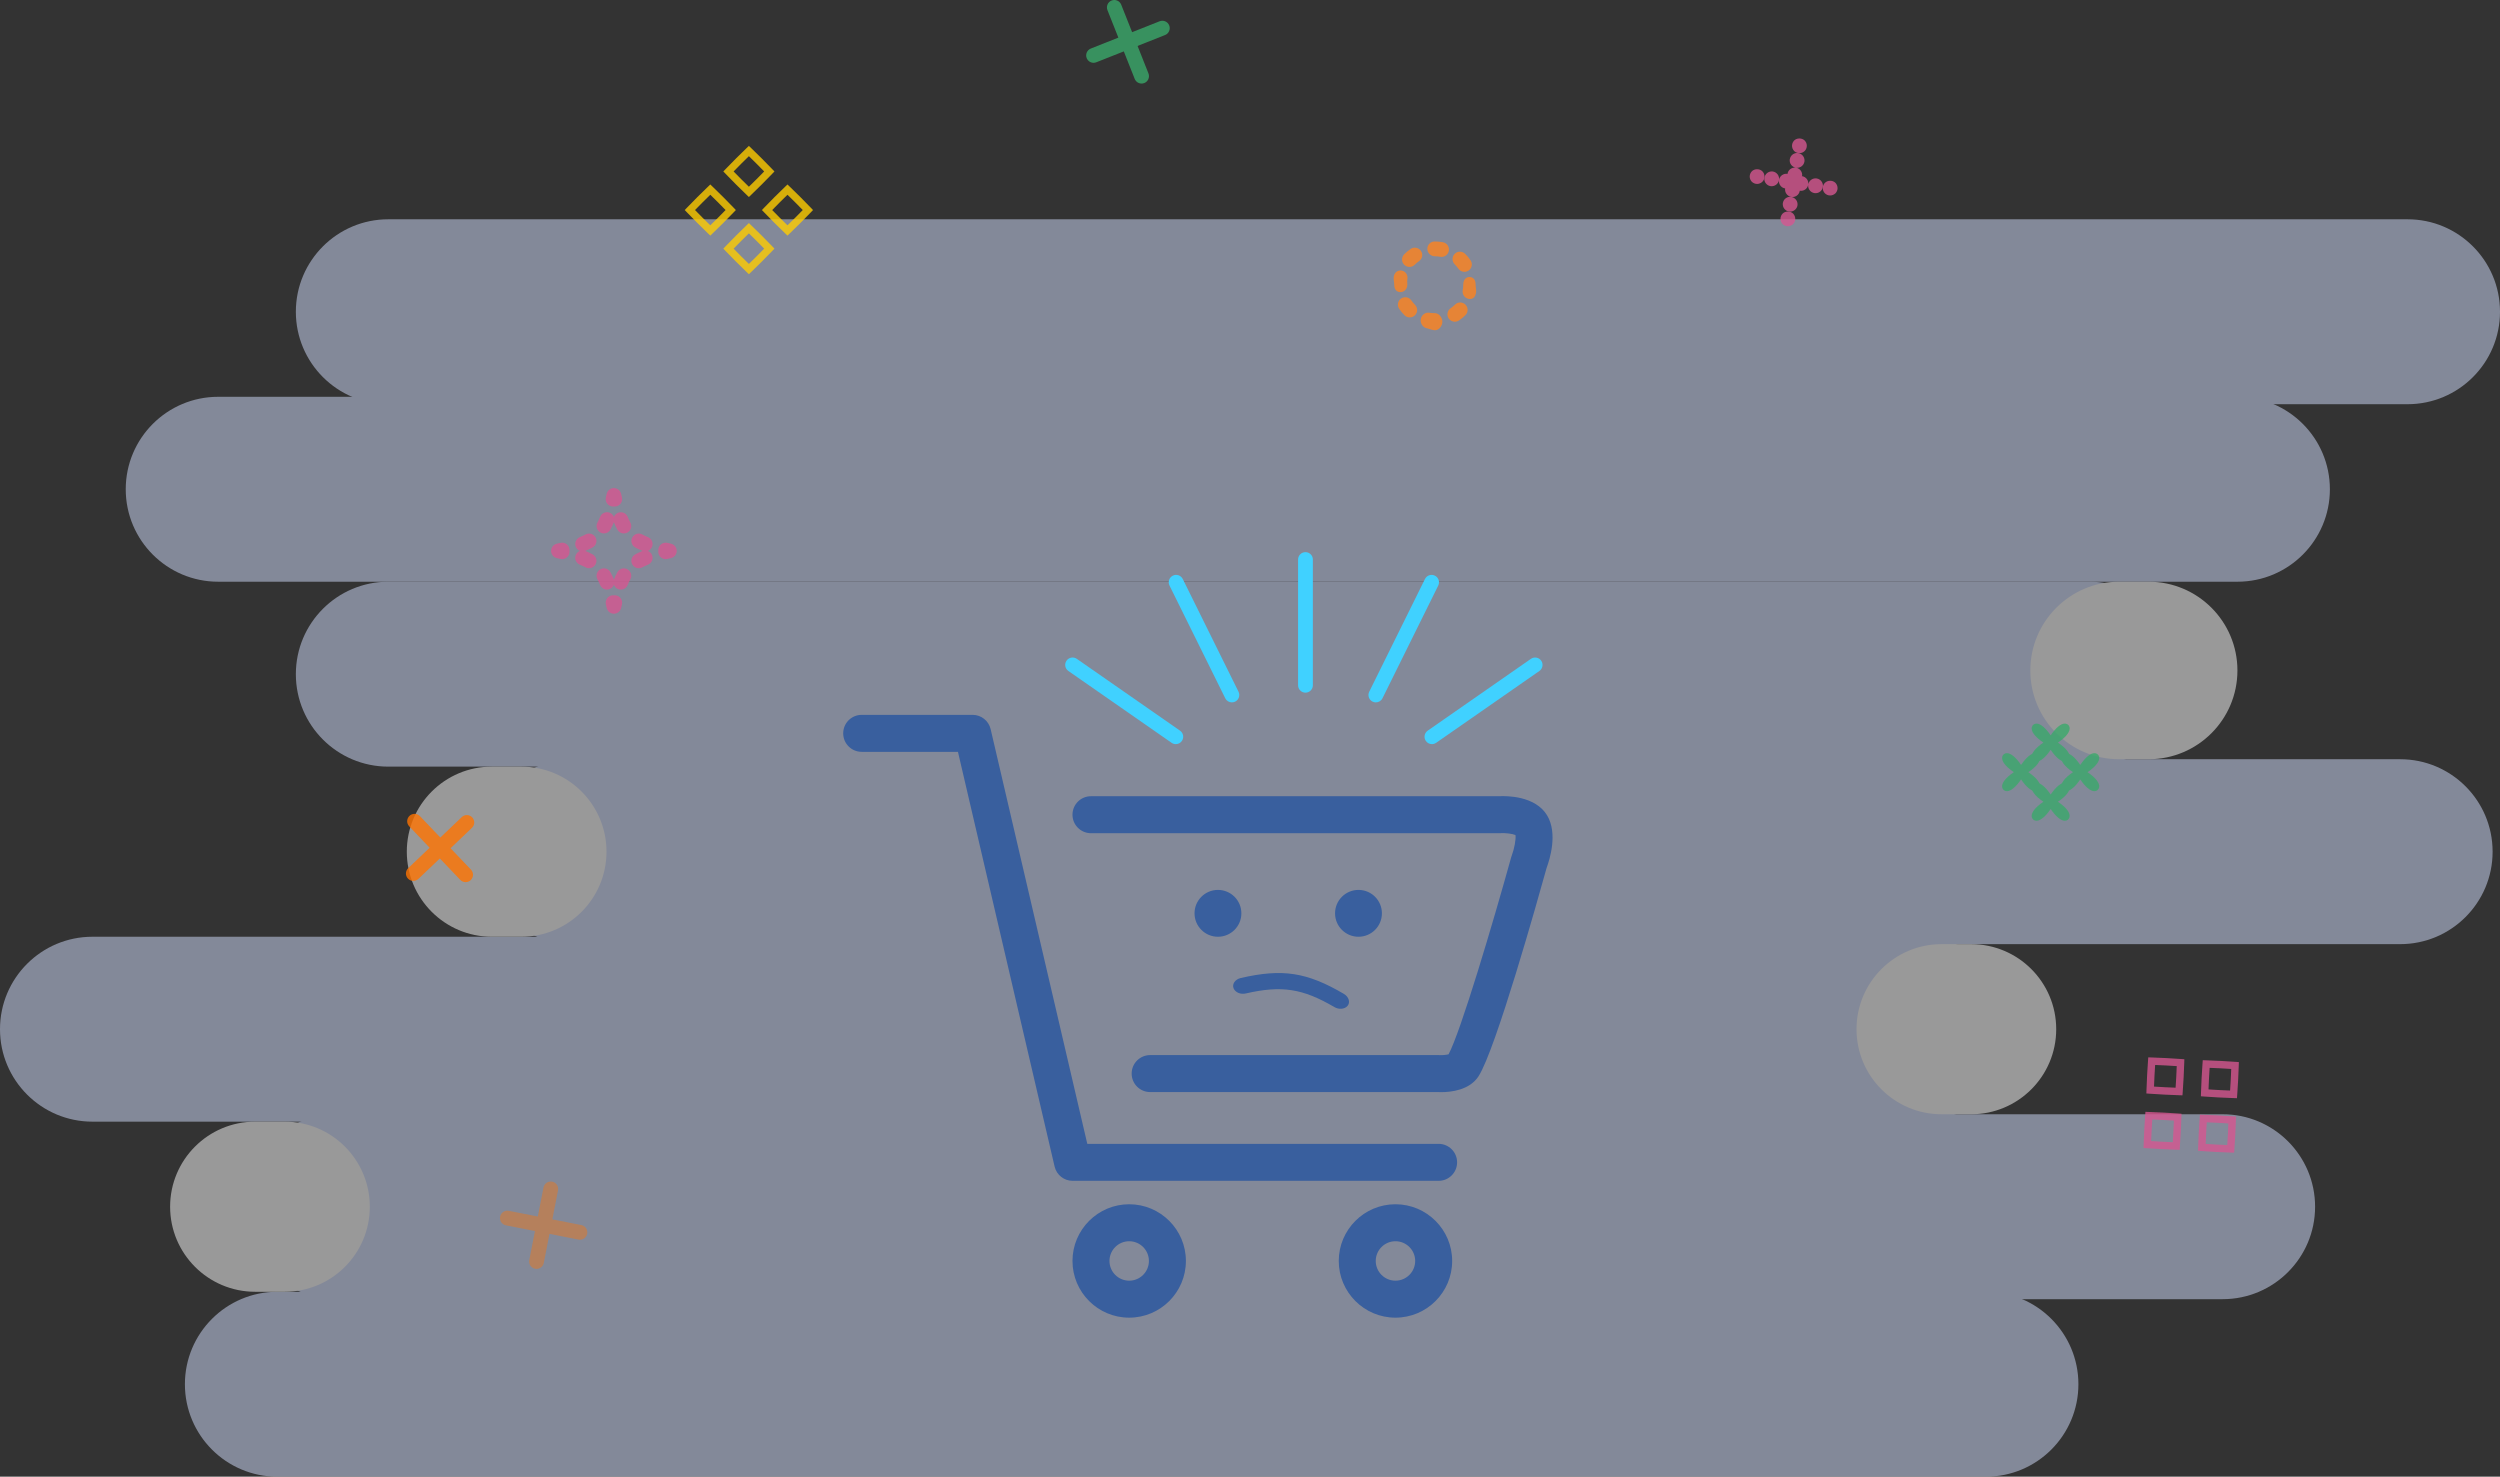 <?xml version="1.0" encoding="utf-8"?>
<!-- Generator: Adobe Illustrator 16.0.0, SVG Export Plug-In . SVG Version: 6.00 Build 0)  -->
<!DOCTYPE svg PUBLIC "-//W3C//DTD SVG 1.1//EN" "http://www.w3.org/Graphics/SVG/1.1/DTD/svg11.dtd">
<svg version="1.1" id="Layer_1" xmlns="http://www.w3.org/2000/svg" xmlns:xlink="http://www.w3.org/1999/xlink" x="0px" y="0px"
	 width="338px" height="199.648px" viewBox="0 0 338 199.648" enable-background="new 0 0 338 199.648" xml:space="preserve">
<rect x="0" y="0" width="338" height="199.648" fill="#333333" stroke="none"/>
<g>
	<g opacity="0.5">
		<path fill="#D4DFFF" d="M325.5,54.648h-273c-6.903,0-12.5-5.597-12.5-12.5s5.597-12.5,12.5-12.5h273c6.903,0,12.5,5.597,12.5,12.5
			S332.403,54.648,325.5,54.648z"/>
		<path fill="#D4DFFF" d="M302.5,78.648h-273c-6.903,0-12.5-5.597-12.5-12.5s5.597-12.5,12.5-12.5h273c6.903,0,12.5,5.597,12.5,12.5
			S309.403,78.648,302.5,78.648z"/>
		<path fill="#D4DFFF" d="M324.5,127.648h-247c-6.903,0-12.5-5.597-12.5-12.5s5.597-12.5,12.5-12.5h247
			c6.903,0,12.5,5.597,12.5,12.5S331.403,127.648,324.5,127.648z"/>
		<path fill="#D4DFFF" d="M259.5,151.648h-247c-6.903,0-12.5-5.597-12.5-12.5s5.597-12.5,12.5-12.5h247
			c6.903,0,12.5,5.597,12.5,12.5S266.403,151.648,259.5,151.648z"/>
		<path fill="#D4DFFF" d="M300.5,175.648h-255c-6.903,0-12.5-5.597-12.5-12.5s5.597-12.5,12.5-12.5h255
			c6.903,0,12.5,5.597,12.5,12.5S307.403,175.648,300.5,175.648z"/>
		<path fill="#D4DFFF" d="M268.5,199.648h-231c-6.904,0-12.5-5.597-12.5-12.5s5.596-12.5,12.5-12.5h231
			c6.903,0,12.5,5.597,12.5,12.5S275.403,199.648,268.5,199.648z"/>
		<path fill="#D4DFFF" d="M282.5,103.648h-230c-6.904,0-12.5-5.596-12.5-12.5s5.596-12.5,12.5-12.5h230
			c6.903,0,12.5,5.596,12.5,12.5S289.403,103.648,282.5,103.648z"/>
		<path fill="#FFFFFF" d="M290.5,102.648h-4c-6.627,0-12-5.373-12-12s5.373-12,12-12h4c6.627,0,12,5.373,12,12
			S297.127,102.648,290.5,102.648z"/>
		<path fill="#FFFFFF" d="M70.5,126.648h-4c-6.351,0-11.5-5.149-11.5-11.5s5.149-11.5,11.5-11.5h4c6.351,0,11.5,5.149,11.5,11.5
			S76.851,126.648,70.5,126.648z"/>
		<path fill="#FFFFFF" d="M266.5,150.648h-4c-6.352,0-11.5-5.148-11.5-11.5c0-6.351,5.148-11.5,11.5-11.5h4
			c6.352,0,11.5,5.149,11.5,11.5C278,145.5,272.852,150.648,266.5,150.648z"/>
		<path fill="#FFFFFF" d="M38.5,174.648h-4c-6.351,0-11.5-5.148-11.5-11.5s5.149-11.5,11.5-11.5h4c6.351,0,11.5,5.148,11.5,11.5
			S44.851,174.648,38.5,174.648z"/>
	</g>
	<g>
		<g>
			<path fill="#395F9E" d="M194.5,159.648h-49.483c-1.162,0-2.171-0.801-2.435-1.933l-13.067-56.067H116.5
				c-1.381,0-2.5-1.119-2.5-2.5s1.119-2.5,2.5-2.5h15c1.162,0,2.171,0.801,2.435,1.933l13.067,56.067H194.5
				c1.381,0,2.5,1.119,2.5,2.5S195.881,159.648,194.5,159.648z"/>
		</g>
		<g>
			<path fill="#395F9E" d="M194.861,147.658c-0.166,0-0.31-0.004-0.428-0.01H155.5c-1.381,0-2.5-1.119-2.5-2.5s1.119-2.5,2.5-2.5
				h38.998c0.048,0,0.096,0.001,0.143,0.004c0.387,0.021,0.914-0.033,1.208-0.111c1.635-3.057,6.006-17.769,8.461-26.629
				c0.021-0.078,0.047-0.155,0.076-0.231c0.36-0.951,0.589-2.24,0.507-2.781c-0.409-0.183-1.374-0.295-1.972-0.256
				c-0.052,0.003-0.104,0.005-0.156,0.005H147.5c-1.381,0-2.5-1.119-2.5-2.5s1.119-2.5,2.5-2.5h55.194
				c0.982-0.051,4.896-0.071,6.489,2.612c1.438,2.421,0.357,5.903-0.086,7.096c-1.198,4.32-6.866,24.502-9.187,28.137
				C198.694,147.4,196.146,147.658,194.861,147.658z"/>
		</g>
		<g>
			<path fill="#395F9E" d="M152.666,178.148c-4.227,0-7.666-3.438-7.666-7.666s3.439-7.667,7.666-7.667
				c4.228,0,7.667,3.439,7.667,7.667S156.894,178.148,152.666,178.148z M152.666,167.815c-1.47,0-2.666,1.196-2.666,2.667
				c0,1.47,1.196,2.666,2.666,2.666c1.471,0,2.667-1.196,2.667-2.666C155.333,169.012,154.137,167.815,152.666,167.815z"/>
		</g>
		<g>
			<path fill="#395F9E" d="M188.666,178.148c-4.228,0-7.666-3.438-7.666-7.666s3.438-7.667,7.666-7.667s7.667,3.439,7.667,7.667
				S192.894,178.148,188.666,178.148z M188.666,167.815c-1.47,0-2.666,1.196-2.666,2.667c0,1.47,1.196,2.666,2.666,2.666
				c1.471,0,2.667-1.196,2.667-2.666C191.333,169.012,190.137,167.815,188.666,167.815z"/>
		</g>
		<g>
			<g>
				<circle fill="#395F9E" cx="164.667" cy="123.482" r="3.167"/>
			</g>
			<g>
				<circle fill="#395F9E" cx="183.667" cy="123.482" r="3.167"/>
			</g>
			<g>
				<g>
					<path fill="#395F9E" d="M182.189,135.993c-0.396,0.466-1.173,0.518-1.768,0.17c-4.307-2.522-7.143-2.962-12.006-1.844
						c-0.672,0.154-1.396-0.13-1.633-0.693l0,0c-0.236-0.563,0.189-1.22,0.969-1.399c5.643-1.298,8.935-0.789,13.933,2.142
						C182.375,134.773,182.585,135.527,182.189,135.993L182.189,135.993z"/>
				</g>
			</g>
		</g>
		<g>
			<path fill="#40D1FF" d="M176.5,93.648c-0.553,0-1-0.448-1-1v-17c0-0.552,0.447-1,1-1s1,0.448,1,1v17
				C177.5,93.201,177.053,93.648,176.5,93.648z"/>
		</g>
		<g>
			<path fill="#40D1FF" d="M186.014,94.963c-0.148,0-0.3-0.033-0.442-0.104c-0.495-0.245-0.698-0.845-0.453-1.34l7.538-15.238
				c0.245-0.494,0.844-0.698,1.34-0.453c0.495,0.245,0.698,0.845,0.453,1.34l-7.538,15.238
				C186.736,94.759,186.382,94.963,186.014,94.963z"/>
		</g>
		<g>
			<path fill="#40D1FF" d="M193.597,100.606c-0.316,0-0.628-0.149-0.822-0.429c-0.315-0.454-0.203-1.077,0.25-1.392l13.954-9.71
				c0.452-0.315,1.076-0.204,1.393,0.25c0.315,0.454,0.203,1.077-0.25,1.392l-13.954,9.71
				C193.993,100.548,193.794,100.606,193.597,100.606z"/>
		</g>
		<g>
			<path fill="#40D1FF" d="M166.551,94.963c-0.368,0-0.723-0.204-0.897-0.557l-7.538-15.238c-0.245-0.495-0.042-1.095,0.453-1.34
				c0.495-0.246,1.094-0.042,1.34,0.453l7.538,15.238c0.245,0.495,0.042,1.095-0.453,1.34
				C166.851,94.93,166.699,94.963,166.551,94.963z"/>
		</g>
		<g>
			<path fill="#40D1FF" d="M158.968,100.606c-0.197,0-0.396-0.058-0.57-0.179l-13.954-9.71c-0.453-0.315-0.565-0.938-0.25-1.392
				c0.315-0.454,0.938-0.565,1.392-0.25l13.954,9.71c0.453,0.315,0.565,0.938,0.25,1.392
				C159.596,100.457,159.284,100.606,158.968,100.606z"/>
		</g>
	</g>
	<g opacity="0.8">
		<g>
			<g>
				<g>
					<path fill="#3AA96A" d="M279.161,102.969c-0.536,0-1.232-0.588-1.9-1.578l-0.011,0.019l-0.011-0.019
						c-0.668,0.989-1.364,1.578-1.9,1.578c-0.312,0-0.563-0.188-0.638-0.48c-0.146-0.565,0.438-1.332,1.554-2.081l-0.018-0.01
						l0.018-0.01c-1.116-0.75-1.7-1.516-1.554-2.081c0.076-0.292,0.326-0.48,0.638-0.48c0.536,0,1.232,0.588,1.9,1.578l0.011-0.019
						l0.011,0.019c0.668-0.989,1.364-1.578,1.9-1.578c0.312,0,0.563,0.188,0.638,0.48c0.146,0.565-0.438,1.332-1.554,2.081
						l0.018,0.01l-0.018,0.01c1.116,0.75,1.7,1.516,1.554,2.081C279.724,102.781,279.473,102.969,279.161,102.969z"/>
				</g>
			</g>
			<g>
				<g>
					<path fill="#3AA96A" d="M279.161,110.969c-0.536,0-1.232-0.588-1.9-1.578l-0.011,0.019l-0.011-0.019
						c-0.668,0.989-1.364,1.578-1.9,1.578c-0.312,0-0.563-0.188-0.638-0.48c-0.146-0.565,0.438-1.332,1.554-2.081l-0.018-0.01
						l0.018-0.01c-1.116-0.75-1.7-1.516-1.554-2.081c0.076-0.292,0.326-0.48,0.638-0.48c0.536,0,1.232,0.588,1.9,1.578l0.011-0.019
						l0.011,0.019c0.668-0.989,1.364-1.578,1.9-1.578c0.312,0,0.563,0.188,0.638,0.48c0.146,0.565-0.438,1.332-1.554,2.081
						l0.018,0.01l-0.018,0.01c1.116,0.75,1.7,1.516,1.554,2.081C279.724,110.781,279.473,110.969,279.161,110.969z"/>
				</g>
			</g>
			<g>
				<g>
					<path fill="#3AA96A" d="M275.161,106.97c-0.535,0-1.232-0.588-1.9-1.578l-0.011,0.019l-0.011-0.019
						c-0.668,0.99-1.365,1.578-1.9,1.578c-0.312,0-0.563-0.188-0.638-0.48c-0.146-0.565,0.438-1.332,1.555-2.082l-0.019-0.01
						l0.019-0.01c-1.117-0.75-1.701-1.517-1.555-2.082c0.076-0.292,0.326-0.48,0.638-0.48c0.535,0,1.232,0.588,1.9,1.578
						l0.011-0.019l0.011,0.019c0.668-0.99,1.365-1.578,1.9-1.578c0.312,0,0.563,0.188,0.638,0.48
						c0.146,0.565-0.438,1.332-1.555,2.082l0.019,0.01l-0.019,0.01c1.116,0.75,1.701,1.516,1.555,2.081
						C275.724,106.781,275.473,106.969,275.161,106.97z"/>
				</g>
			</g>
			<g>
				<g>
					<path fill="#3AA96A" d="M283.161,106.97c-0.535,0-1.232-0.588-1.9-1.578l-0.011,0.019l-0.011-0.019
						c-0.668,0.99-1.365,1.578-1.9,1.578c-0.312,0-0.563-0.188-0.638-0.48c-0.146-0.565,0.438-1.332,1.555-2.082l-0.019-0.01
						l0.019-0.01c-1.117-0.75-1.701-1.517-1.555-2.082c0.076-0.292,0.326-0.48,0.638-0.48c0.535,0,1.232,0.588,1.9,1.578
						l0.011-0.019l0.011,0.019c0.668-0.99,1.365-1.578,1.9-1.578c0.312,0,0.563,0.188,0.638,0.48
						c0.146,0.565-0.438,1.332-1.555,2.082l0.019,0.01l-0.019,0.01c1.116,0.75,1.701,1.516,1.555,2.081
						C283.724,106.781,283.473,106.969,283.161,106.97z"/>
				</g>
			</g>
		</g>
		<g>
			<g>
				<g>
					<path fill="#FFCD00" d="M101.25,26.637l-0.347-0.333c-0.992-0.955-1.796-1.759-2.776-2.776l-0.334-0.347l0.334-0.347
						c0.98-1.017,1.784-1.821,2.776-2.776l0.347-0.333l0.347,0.333c0.992,0.955,1.796,1.759,2.776,2.776l0.334,0.347l-0.334,0.347
						c-0.98,1.017-1.784,1.821-2.776,2.776L101.25,26.637z M99.183,23.181c0.712,0.734,1.348,1.37,2.067,2.067
						c0.719-0.697,1.354-1.333,2.067-2.067c-0.712-0.734-1.348-1.37-2.067-2.067C100.531,21.812,99.896,22.447,99.183,23.181z"/>
				</g>
			</g>
			<g>
				<g>
					<path fill="#FFCD00" d="M101.25,37.072l-0.347-0.333c-0.998-0.96-1.802-1.765-2.776-2.776l-0.334-0.347l0.334-0.347
						c0.98-1.017,1.784-1.821,2.776-2.776l0.347-0.333l0.347,0.333c0.992,0.955,1.796,1.759,2.776,2.776l0.334,0.347l-0.334,0.347
						c-0.974,1.011-1.778,1.815-2.776,2.776L101.25,37.072z M99.183,33.616c0.708,0.73,1.344,1.366,2.067,2.067
						c0.723-0.701,1.358-1.336,2.067-2.067c-0.712-0.734-1.348-1.37-2.067-2.067C100.531,32.246,99.896,32.882,99.183,33.616z"/>
				</g>
			</g>
			<g>
				<g>
					<path fill="#FFCD00" d="M96.033,31.854l-0.347-0.333c-1.005-0.967-1.809-1.771-2.776-2.776l-0.333-0.347l0.333-0.347
						c0.967-1.005,1.771-1.809,2.776-2.776l0.347-0.333l0.347,0.333c1.011,0.974,1.815,1.778,2.776,2.776l0.333,0.347l-0.333,0.347
						c-0.96,0.998-1.765,1.802-2.776,2.776L96.033,31.854z M93.966,28.398c0.705,0.727,1.34,1.362,2.067,2.067
						c0.73-0.708,1.366-1.344,2.067-2.067c-0.701-0.723-1.337-1.358-2.067-2.067C95.306,27.036,94.67,27.672,93.966,28.398z"/>
				</g>
			</g>
			<g>
				<g>
					<path fill="#FFCD00" d="M106.467,31.854l-0.347-0.333c-1.011-0.974-1.815-1.778-2.776-2.776l-0.333-0.347l0.333-0.347
						c0.96-0.998,1.765-1.802,2.776-2.776l0.347-0.333l0.347,0.333c1.005,0.967,1.809,1.771,2.776,2.776l0.333,0.347l-0.333,0.347
						c-0.967,1.005-1.771,1.809-2.776,2.776L106.467,31.854z M104.4,28.398c0.701,0.723,1.337,1.358,2.067,2.067
						c0.727-0.705,1.362-1.34,2.067-2.067c-0.705-0.727-1.34-1.362-2.067-2.067C105.737,27.04,105.101,27.676,104.4,28.398z"/>
				</g>
			</g>
		</g>
		<g>
			<g>
				<g>
					<path fill="#D65690" d="M295.07,148.09l-0.48-0.016c-1.354-0.044-2.489-0.104-3.919-0.203l-0.48-0.034l0.016-0.481
						c0.047-1.414,0.106-2.551,0.204-3.923l0.034-0.479l0.481,0.016c1.404,0.047,2.54,0.106,3.922,0.206l0.479,0.035l-0.016,0.48
						c-0.047,1.402-0.106,2.538-0.206,3.92L295.07,148.09z M291.223,146.906c1.033,0.068,1.932,0.115,2.919,0.151
						c0.068-1.004,0.115-1.902,0.153-2.919c-1.004-0.068-1.902-0.115-2.921-0.153C291.308,144.983,291.261,145.882,291.223,146.906z
						"/>
				</g>
			</g>
			<g>
				<g>
					<path fill="#D65690" d="M302.056,155.844l-0.481-0.016c-1.402-0.047-2.539-0.106-3.922-0.206l-0.479-0.035l0.016-0.48
						c0.049-1.422,0.108-2.557,0.205-3.92l0.034-0.479l0.481,0.016c1.355,0.044,2.491,0.104,3.92,0.203l0.48,0.034l-0.016,0.481
						c-0.045,1.389-0.104,2.525-0.204,3.923L302.056,155.844z M298.205,154.658c1.006,0.068,1.903,0.115,2.921,0.153
						c0.068-1.014,0.114-1.912,0.151-2.921c-1.032-0.068-1.931-0.115-2.92-0.151C298.291,152.731,298.244,153.63,298.205,154.658z"
						/>
				</g>
			</g>
			<g>
				<g>
					<path fill="#D65690" d="M294.688,155.458l-0.481-0.016c-1.389-0.045-2.525-0.104-3.923-0.204l-0.479-0.034l0.016-0.481
						c0.047-1.402,0.106-2.539,0.206-3.922l0.035-0.479l0.48,0.016c1.42,0.048,2.556,0.107,3.92,0.205l0.479,0.035l-0.016,0.48
						c-0.044,1.355-0.104,2.491-0.203,3.92L294.688,155.458z M290.837,154.274c1.014,0.068,1.912,0.114,2.921,0.151
						c0.068-1.032,0.115-1.931,0.151-2.92c-0.993-0.067-1.892-0.114-2.919-0.152C290.922,152.358,290.875,153.257,290.837,154.274z"
						/>
				</g>
			</g>
			<g>
				<g>
					<path fill="#D65690" d="M302.438,148.476l-0.48-0.016c-1.436-0.049-2.571-0.109-3.92-0.207l-0.479-0.035l0.016-0.48
						c0.044-1.354,0.104-2.489,0.203-3.918l0.034-0.48l0.481,0.016c1.396,0.046,2.533,0.105,3.923,0.205l0.479,0.035l-0.016,0.48
						c-0.047,1.402-0.106,2.538-0.206,3.921L302.438,148.476z M298.591,147.289c0.984,0.067,1.883,0.115,2.919,0.154
						c0.068-1.005,0.115-1.903,0.153-2.92c-1.009-0.068-1.908-0.115-2.921-0.152C298.674,145.403,298.627,146.302,298.591,147.289z"
						/>
				</g>
			</g>
		</g>
		<g>
			<g>
				<path fill="#3AA96A" d="M154.342,11.297c-0.397,0-0.774-0.24-0.93-0.632l-3.684-9.297c-0.204-0.513,0.048-1.094,0.562-1.298
					c0.512-0.205,1.094,0.048,1.298,0.562l3.684,9.297c0.203,0.513-0.048,1.094-0.562,1.298
					C154.589,11.274,154.465,11.297,154.342,11.297z"/>
			</g>
			<g>
				<path fill="#3AA96A" d="M147.852,8.491c-0.398,0-0.774-0.24-0.93-0.632c-0.204-0.513,0.048-1.094,0.562-1.298l9.297-3.684
					c0.512-0.203,1.095,0.047,1.298,0.562c0.203,0.513-0.048,1.094-0.562,1.298L148.22,8.42
					C148.099,8.468,147.975,8.491,147.852,8.491z"/>
			</g>
		</g>
		<g>
			<g>
				<path fill="#FF7300" d="M62.951,119.267c-0.264,0-0.527-0.104-0.724-0.31l-6.901-7.237c-0.381-0.399-0.366-1.033,0.034-1.414
					c0.398-0.38,1.033-0.366,1.414,0.034l6.901,7.237c0.381,0.399,0.366,1.033-0.034,1.414
					C63.447,119.175,63.199,119.267,62.951,119.267z"/>
			</g>
			<g>
				<path fill="#FF7300" d="M55.881,119.099c-0.264,0-0.527-0.104-0.724-0.31c-0.381-0.399-0.366-1.033,0.034-1.414l7.237-6.901
					c0.398-0.381,1.033-0.366,1.414,0.034c0.381,0.399,0.366,1.033-0.034,1.414l-7.237,6.901
					C56.378,119.007,56.129,119.099,55.881,119.099z"/>
			</g>
		</g>
		<g opacity="0.5">
			<g>
				<path fill="#FF7300" d="M78.408,167.611c-0.064,0-0.128-0.006-0.193-0.019l-9.813-1.926c-0.542-0.106-0.895-0.632-0.789-1.174
					c0.106-0.543,0.633-0.896,1.174-0.789l9.813,1.926c0.542,0.106,0.895,0.632,0.789,1.174
					C79.294,167.281,78.876,167.611,78.408,167.611z"/>
			</g>
			<g>
				<path fill="#FF7300" d="M72.539,171.556c-0.064,0-0.128-0.006-0.193-0.019c-0.542-0.106-0.895-0.632-0.789-1.174l1.925-9.814
					c0.106-0.542,0.635-0.896,1.174-0.789c0.542,0.106,0.895,0.632,0.789,1.174l-1.925,9.814
					C73.425,171.225,73.007,171.556,72.539,171.556z"/>
			</g>
		</g>
		<g>
			<g>
				<g>
					<path fill="#D65690" d="M243.28,20.708c-0.261,0-0.521-0.11-0.711-0.29c-0.18-0.19-0.289-0.45-0.289-0.71
						c0-0.26,0.109-0.52,0.289-0.71c0.37-0.37,1.051-0.37,1.421,0c0.189,0.19,0.29,0.45,0.29,0.71c0,0.26-0.101,0.52-0.29,0.71
						C243.8,20.598,243.55,20.708,243.28,20.708z"/>
				</g>
				<g>
					<path fill="#D65690" d="M241.87,28.598c-0.54-0.09-0.91-0.6-0.83-1.14l0,0c0.09-0.55,0.59-0.92,1.14-0.84l0,0
						c-0.54-0.09-0.91-0.6-0.83-1.14l0,0c0.09-0.54,0.601-0.92,1.15-0.83l0,0c0.54,0.09,0.92,0.6,0.83,1.14l0,0
						c-0.08,0.55-0.59,0.92-1.141,0.84l0,0c0.54,0.09,0.91,0.6,0.83,1.14l0,0c-0.08,0.49-0.51,0.84-0.989,0.84l0,0
						C241.979,28.608,241.93,28.608,241.87,28.598z M242.5,24.648c-0.55-0.09-0.92-0.6-0.83-1.14l0,0c0.08-0.55,0.6-0.92,1.14-0.84
						l0,0c0.55,0.09,0.92,0.6,0.83,1.15l0,0c-0.08,0.49-0.5,0.84-0.979,0.84l0,0C242.6,24.658,242.55,24.658,242.5,24.648z
						 M242.81,22.668c-0.54-0.08-0.92-0.59-0.83-1.14l0,0c0.09-0.54,0.601-0.92,1.141-0.83l0,0c0.55,0.09,0.92,0.6,0.84,1.14l0,0
						c-0.08,0.5-0.51,0.85-0.99,0.85l0,0C242.92,22.688,242.87,22.678,242.81,22.668z"/>
				</g>
				<g>
					<path fill="#D65690" d="M241.72,30.588c-0.26,0-0.52-0.11-0.71-0.29c-0.18-0.19-0.29-0.45-0.29-0.71
						c0-0.27,0.11-0.52,0.29-0.71c0.37-0.37,1.05-0.37,1.42,0c0.18,0.19,0.29,0.45,0.29,0.71c0,0.26-0.11,0.52-0.29,0.71
						C242.24,30.478,241.979,30.588,241.72,30.588z"/>
				</g>
			</g>
			<g>
				<g>
					<path fill="#D65690" d="M247.439,26.428c-0.26,0-0.52-0.1-0.71-0.29c-0.189-0.19-0.29-0.45-0.29-0.71
						c0-0.26,0.101-0.52,0.29-0.71c0.38-0.37,1.051-0.37,1.42,0c0.181,0.19,0.29,0.45,0.29,0.71c0,0.27-0.109,0.52-0.29,0.71
						C247.96,26.318,247.7,26.428,247.439,26.428z"/>
				</g>
				<g>
					<path fill="#D65690" d="M245.31,26.108c-0.55-0.09-0.92-0.6-0.84-1.15l0,0c-0.08,0.55-0.59,0.92-1.14,0.83l0,0
						c-0.54-0.08-0.92-0.6-0.83-1.14l0,0c-0.09,0.54-0.601,0.92-1.15,0.83l0,0c-0.54-0.08-0.91-0.6-0.83-1.14l0,0
						c-0.08,0.54-0.6,0.91-1.14,0.83l0,0c-0.55-0.09-0.92-0.6-0.83-1.14l0,0c0.09-0.55,0.6-0.92,1.14-0.84l0,0
						c0.551,0.09,0.92,0.6,0.83,1.15l0,0c0.09-0.55,0.601-0.92,1.15-0.83l0,0c0.54,0.08,0.92,0.6,0.83,1.14l0,0
						c0.09-0.54,0.6-0.92,1.14-0.83l0,0c0.55,0.09,0.92,0.6,0.83,1.14l0,0c0.09-0.54,0.6-0.92,1.15-0.83l0,0
						c0.54,0.09,0.92,0.6,0.83,1.15l0,0c-0.08,0.49-0.5,0.84-0.98,0.84l0,0C245.41,26.118,245.359,26.108,245.31,26.108z"/>
				</g>
				<g>
					<path fill="#D65690" d="M237.56,24.868c-0.26,0-0.52-0.11-0.71-0.29c-0.18-0.19-0.29-0.45-0.29-0.71
						c0-0.26,0.11-0.52,0.29-0.71c0.37-0.37,1.05-0.37,1.42,0c0.19,0.19,0.29,0.45,0.29,0.71c0,0.26-0.1,0.52-0.29,0.71
						C238.08,24.758,237.819,24.868,237.56,24.868z"/>
				</g>
			</g>
		</g>
		<g>
			<path fill="#FF831D" d="M194.015,44.648H194c-0.374,0-0.75-0.203-1.117-0.273c-0.542-0.105-0.896-0.713-0.791-1.256
				c0.105-0.541,0.626-0.935,1.172-0.833c0.241,0.047,0.489,0.05,0.736,0.05c0.553,0,1.007,0.604,1.007,1.156
				S194.567,44.648,194.015,44.648z M196.694,43.497c-0.321,0-0.638-0.155-0.831-0.442c-0.308-0.458-0.187-1.08,0.271-1.388
				c0.208-0.14,0.402-0.3,0.58-0.479c0.391-0.391,1.023-0.391,1.414-0.001c0.392,0.39,0.392,1.023,0.002,1.415
				c-0.269,0.269-0.564,0.513-0.879,0.725C197.08,43.441,196.887,43.497,196.694,43.497z M190.598,42.915
				c-0.255,0-0.51-0.097-0.705-0.291c-0.27-0.268-0.514-0.563-0.727-0.877c-0.31-0.458-0.189-1.079,0.268-1.389
				c0.459-0.31,1.08-0.189,1.389,0.268c0.141,0.208,0.302,0.403,0.48,0.58c0.392,0.389,0.394,1.022,0.004,1.414
				C191.111,42.816,190.854,42.915,190.598,42.915z M198.743,40.423c-0.064,0-0.13-0.006-0.196-0.019
				c-0.542-0.108-0.894-0.634-0.785-1.176c0.048-0.242,0.072-0.493,0.072-0.746c0-0.552,0.28-1.028,0.833-1.028
				s0.833,0.419,0.833,0.971v0.057c0,0.384,0.13,0.767,0.056,1.137C199.461,40.094,199.211,40.423,198.743,40.423z M189.334,39.496
				c-0.553,0-0.834-0.434-0.834-0.986v-0.028c0-0.371-0.131-0.742-0.063-1.102c0.104-0.543,0.544-0.896,1.086-0.795
				c0.543,0.104,0.857,0.627,0.754,1.17c-0.046,0.237-0.006,0.481-0.006,0.727C190.271,39.034,189.887,39.496,189.334,39.496z
				 M197.991,36.753c-0.32,0-0.634-0.153-0.828-0.438c-0.139-0.204-0.3-0.396-0.479-0.572c-0.395-0.386-0.401-1.02-0.016-1.414
				c0.387-0.394,1.02-0.401,1.414-0.016c0.274,0.269,0.521,0.563,0.735,0.877c0.311,0.457,0.192,1.079-0.265,1.389
				C198.381,36.697,198.185,36.753,197.991,36.753z M190.558,36.089c-0.254,0-0.508-0.096-0.702-0.288
				c-0.394-0.388-0.397-1.021-0.01-1.415c0.267-0.27,0.561-0.515,0.873-0.729c0.457-0.31,1.079-0.194,1.39,0.261
				c0.313,0.456,0.195,1.079-0.261,1.39c-0.207,0.142-0.402,0.304-0.578,0.483C191.073,35.99,190.815,36.089,190.558,36.089z
				 M194.9,34.732c-0.062,0-0.123-0.005-0.186-0.017c-0.234-0.044-0.475-0.066-0.715-0.066c-0.553,0-1.021-0.448-1.021-1
				s0.427-1,0.979-1H194c0.364,0,0.729,0.034,1.084,0.101c0.543,0.102,0.9,0.625,0.798,1.167
				C195.792,34.397,195.372,34.732,194.9,34.732z"/>
		</g>
		<g>
			<g>
				<path fill="#D65690" d="M90,75.596c-0.453,0-0.864-0.31-0.972-0.771c-0.027-0.115-0.033-0.231-0.021-0.342
					c-0.013-0.113-0.007-0.229,0.021-0.346c0.128-0.538,0.672-0.865,1.205-0.741l0.481,0.111c0.456,0.103,0.779,0.508,0.779,0.975
					s-0.323,0.872-0.779,0.975l-0.484,0.111C90.153,75.588,90.076,75.596,90,75.596z"/>
			</g>
			<g>
				<path fill="#D65690" d="M83.936,79.714c-0.124,0-0.25-0.023-0.372-0.072c-0.512-0.206-0.761-0.788-0.556-1.301
					c0.145-0.361,0.296-0.682,0.462-0.983c0.268-0.482,0.875-0.658,1.359-0.391c0.483,0.268,0.658,0.876,0.391,1.359
					c-0.128,0.231-0.246,0.483-0.356,0.759C84.708,79.477,84.332,79.714,83.936,79.714z M86.359,76.829
					c-0.353,0-0.694-0.187-0.876-0.517c-0.267-0.483-0.091-1.092,0.393-1.358c0.299-0.165,0.624-0.318,0.98-0.461
					c0.516-0.206,1.095,0.042,1.301,0.554c0.206,0.512-0.042,1.095-0.554,1.301c-0.276,0.111-0.529,0.229-0.762,0.357
					C86.688,76.789,86.522,76.829,86.359,76.829z"/>
			</g>
			<g>
				<path fill="#D65690" d="M83,82.974c-0.467,0-0.872-0.323-0.975-0.779l-0.111-0.484c-0.127-0.538,0.207-1.076,0.744-1.202
					c0.114-0.027,0.23-0.034,0.342-0.021c0.114-0.014,0.229-0.007,0.346,0.021c0.537,0.128,0.869,0.667,0.741,1.205l-0.111,0.481
					C83.872,82.65,83.467,82.974,83,82.974z"/>
			</g>
			<g>
				<path fill="#D65690" d="M82.063,79.711c-0.396,0-0.771-0.237-0.928-0.627c-0.111-0.276-0.229-0.529-0.357-0.762
					c-0.267-0.483-0.091-1.092,0.393-1.358c0.485-0.267,1.092-0.091,1.358,0.393c0.165,0.299,0.318,0.624,0.461,0.98
					c0.206,0.512-0.042,1.095-0.554,1.301C82.314,79.688,82.188,79.711,82.063,79.711z M79.639,76.827
					c-0.163,0-0.329-0.04-0.482-0.125c-0.232-0.127-0.484-0.245-0.761-0.356c-0.512-0.206-0.761-0.788-0.556-1.301
					c0.206-0.512,0.788-0.76,1.301-0.556c0.356,0.143,0.682,0.296,0.981,0.461c0.483,0.267,0.66,0.875,0.393,1.358
					C80.333,76.64,79.991,76.827,79.639,76.827z"/>
			</g>
			<g>
				<path fill="#D65690" d="M76.001,75.596c-0.076,0-0.153-0.008-0.23-0.027l-0.484-0.111c-0.456-0.103-0.779-0.508-0.779-0.975
					s0.323-0.872,0.779-0.975l0.481-0.111c0.538-0.125,1.077,0.203,1.205,0.741c0.028,0.116,0.034,0.233,0.021,0.346
					c0.013,0.111,0.007,0.227-0.021,0.342C76.865,75.286,76.455,75.596,76.001,75.596z"/>
			</g>
			<g>
				<path fill="#D65690" d="M78.772,74.546c-0.396,0-0.771-0.237-0.928-0.627c-0.206-0.512,0.042-1.095,0.554-1.301
					c0.276-0.111,0.528-0.229,0.759-0.356c0.483-0.268,1.092-0.094,1.359,0.39c0.268,0.483,0.093,1.092-0.39,1.359
					c-0.298,0.166-0.62,0.317-0.982,0.463C79.022,74.522,78.896,74.546,78.772,74.546z M81.654,72.121
					c-0.163,0-0.329-0.04-0.482-0.125c-0.483-0.267-0.66-0.875-0.393-1.358c0.127-0.232,0.245-0.484,0.356-0.761
					c0.206-0.512,0.788-0.76,1.301-0.556c0.512,0.206,0.761,0.788,0.556,1.301c-0.143,0.356-0.296,0.682-0.461,0.981
					C82.349,71.935,82.007,72.121,81.654,72.121z"/>
			</g>
			<g>
				<path fill="#D65690" d="M83.112,68.482c-0.038,0-0.075-0.002-0.113-0.006c-0.112,0.014-0.227,0.008-0.342-0.021
					c-0.538-0.126-0.871-0.665-0.744-1.202l0.111-0.484c0.103-0.456,0.508-0.779,0.975-0.779s0.872,0.323,0.975,0.779l0.111,0.481
					c0.128,0.537-0.204,1.077-0.741,1.205C83.267,68.473,83.189,68.482,83.112,68.482z"/>
			</g>
			<g>
				<path fill="#D65690" d="M87.232,74.547c-0.124,0-0.25-0.023-0.372-0.072c-0.361-0.145-0.682-0.296-0.983-0.462
					c-0.483-0.268-0.658-0.876-0.391-1.359c0.268-0.482,0.876-0.658,1.359-0.391c0.231,0.128,0.483,0.246,0.759,0.356
					c0.512,0.206,0.761,0.788,0.556,1.301C88.004,74.309,87.628,74.547,87.232,74.547z M84.348,72.124
					c-0.352,0-0.693-0.186-0.875-0.515c-0.166-0.298-0.317-0.62-0.463-0.982c-0.206-0.512,0.042-1.095,0.554-1.301
					c0.514-0.205,1.095,0.042,1.301,0.554c0.111,0.276,0.229,0.528,0.356,0.759c0.268,0.483,0.093,1.092-0.39,1.359
					C84.678,72.083,84.512,72.124,84.348,72.124z"/>
			</g>
		</g>
	</g>
</g>
</svg>
